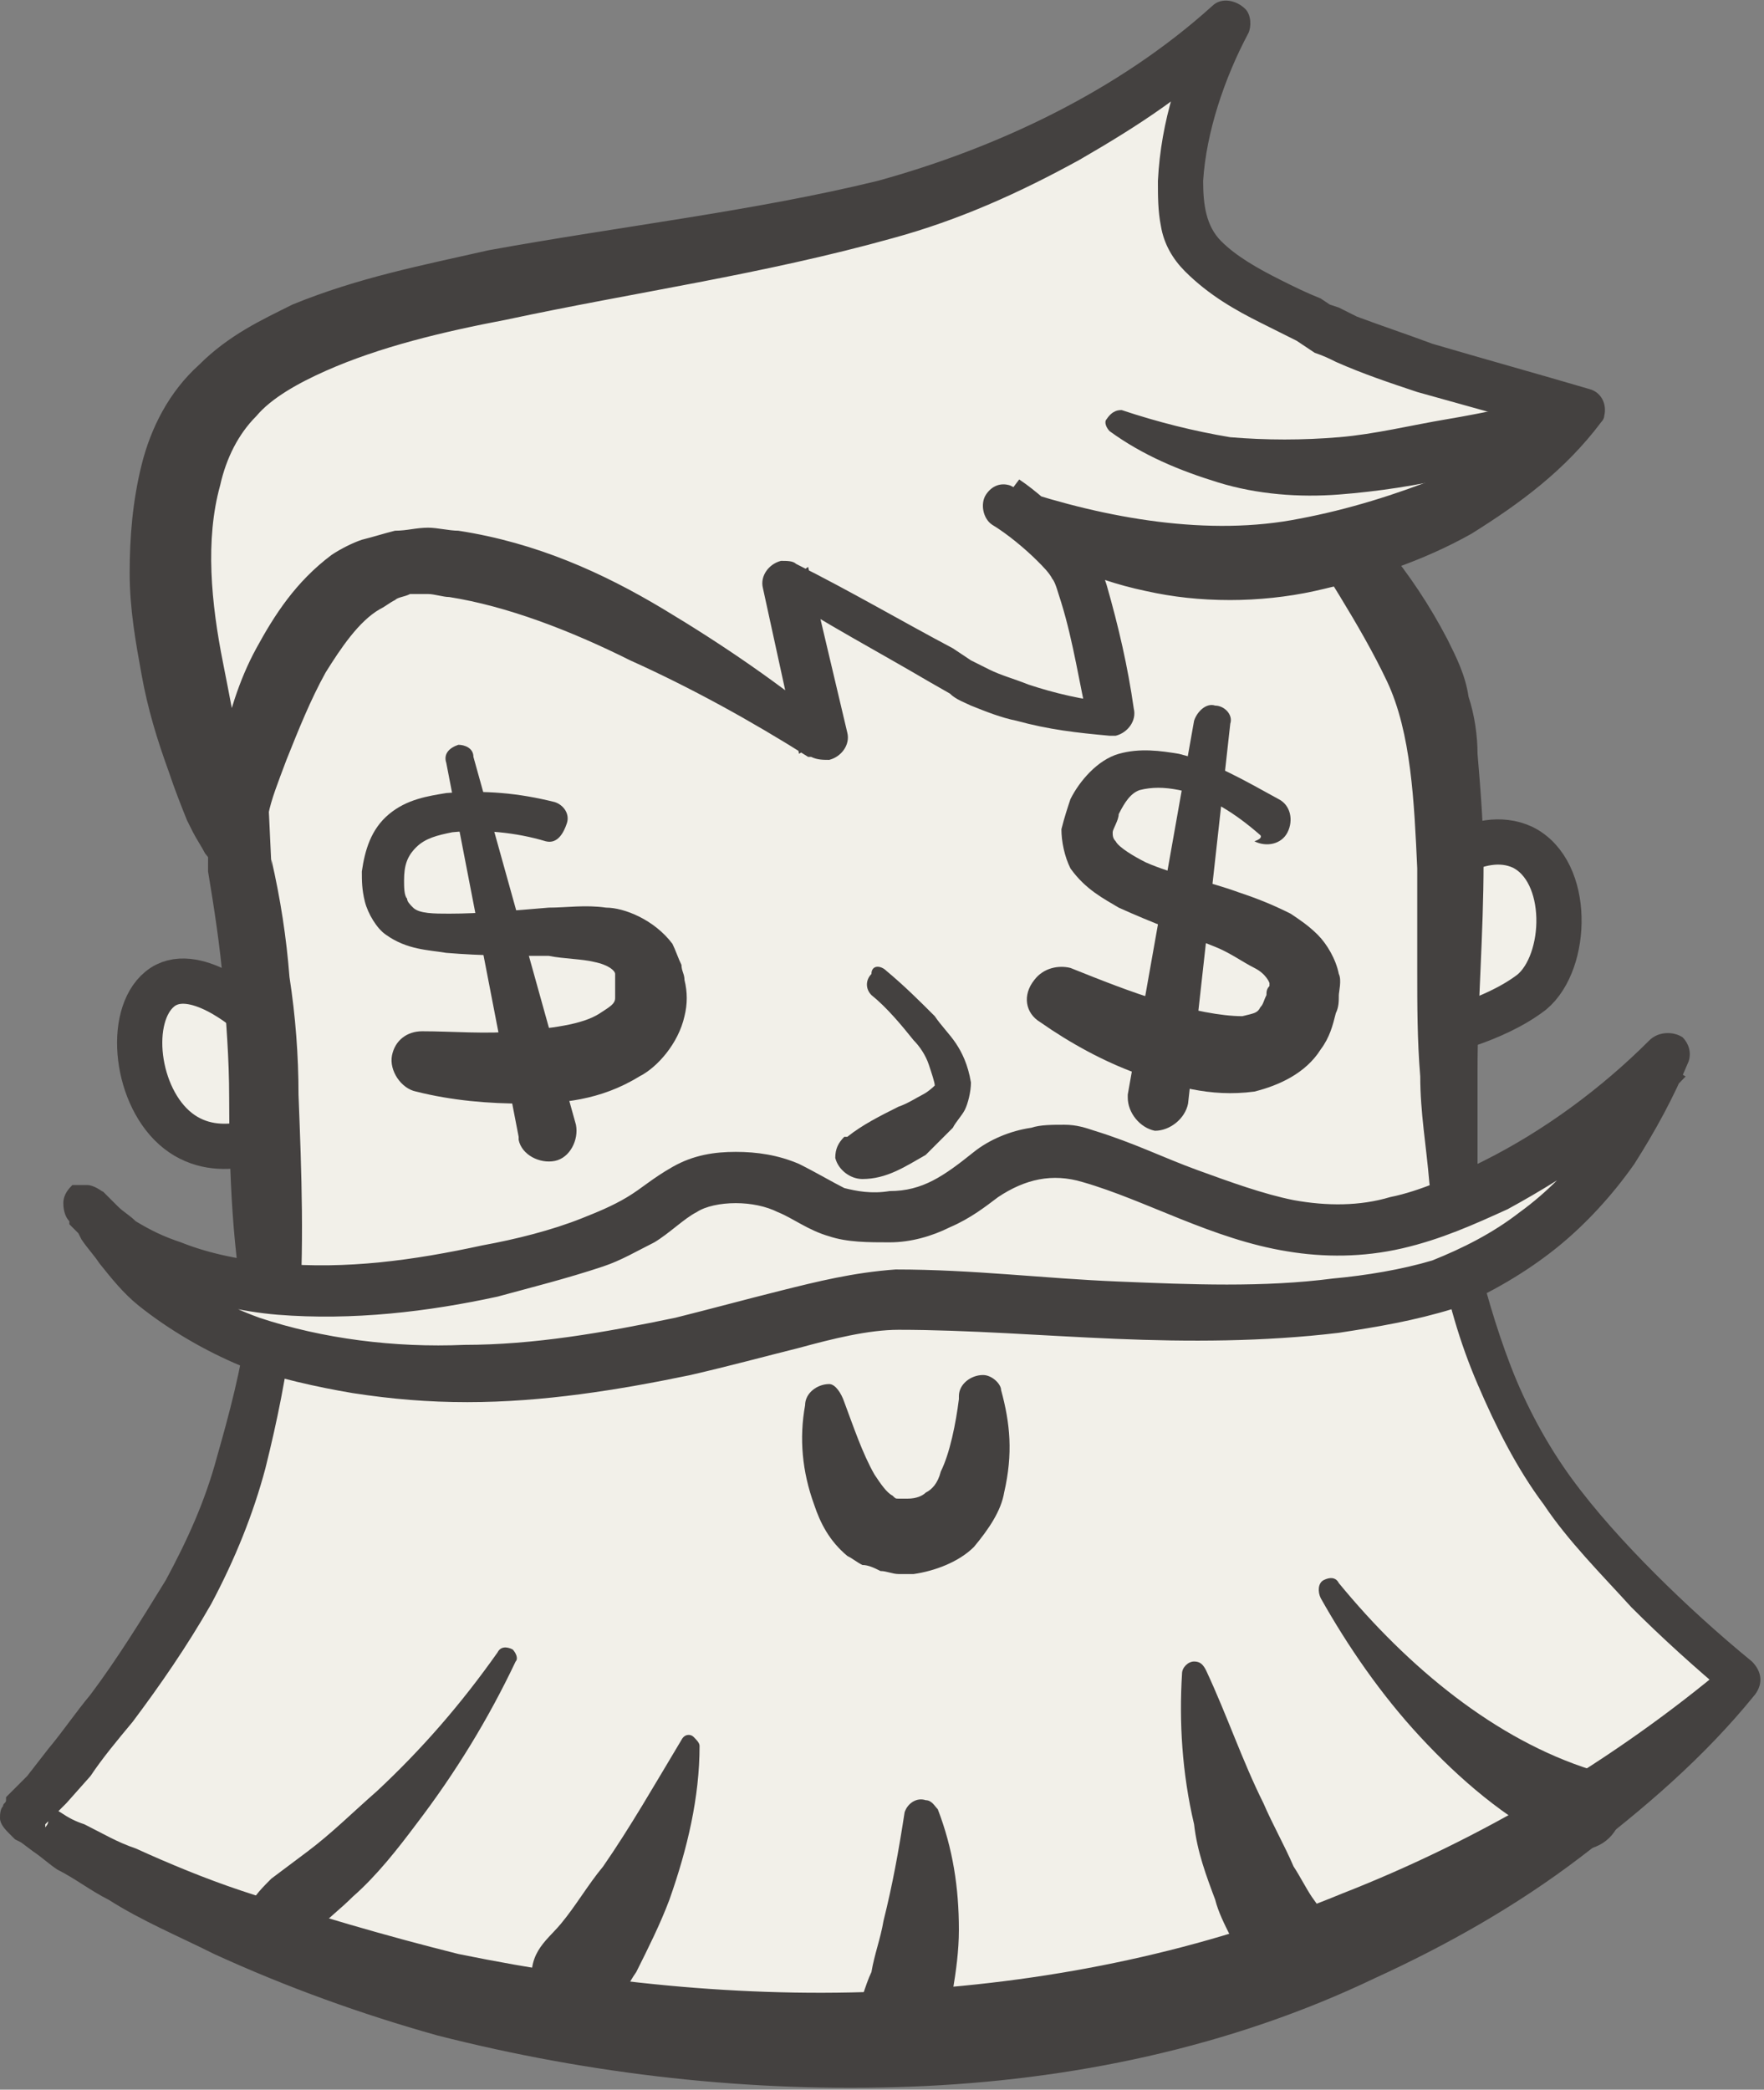 <?xml version="1.0" encoding="utf-8"?>
<!-- Generator: Adobe Illustrator 22.0.1, SVG Export Plug-In . SVG Version: 6.00 Build 0)  -->
<svg version="1.1" id="Layer_1" xmlns="http://www.w3.org/2000/svg" xmlns:xlink="http://www.w3.org/1999/xlink" x="0px" y="0px"
	 viewBox="0 0 58.5 69.3" style="enable-background:new 0 0 58.5 69.3;" xml:space="preserve">
<rect x="0" y="0" width="58.5" height="69.3" fill="#808080" stroke="none"/>
<style type="text/css">
	.st0{fill:#F2F0E9;stroke:#444140;stroke-width:1.5;stroke-linejoin:round;stroke-miterlimit:10;}
	.st1{fill:#F2F0E9;}
	.st2{fill:#444140;}
</style>
<g>
	<path class="st0" d="M8.3,33.6c0,0-1.9-1.7-3-0.8c-1.1,0.9-0.8,3.6,0.6,4.7s3.2,0.1,3.2,0.1L8.3,33.6z"/>
	<path class="st0" d="M47.3,29c0,0,1.7-1.6,3.2-0.9c1.6,0.8,1.5,3.8,0.3,4.8c-1.3,1-3.3,1.4-3.3,1.4L47.3,29z"/>
</g>
<g>
	<path class="st1" d="M48.5,42.5c0,0-0.6-5.6-0.5-9.3s0.3-7.9-0.6-10.4S43,16.2,43,16.2l-13.5-2.7l-14.8,2.3l-7.1,6.5l0.1,6.5
		c0,0,0.5,2.6,0.8,5.9S8.9,44,8.9,44L48.5,42.5z"/>
	<path class="st2" d="M48,42c-0.1,0.1-0.2,0.3-0.2,0.4c0,0.1,0,0.1,0,0.1l0,0l0-0.1l0-0.2l-0.1-0.4l-0.1-0.9l-0.2-1.7
		c-0.1-1.2-0.3-2.3-0.3-3.5c-0.1-1.2-0.1-2.4-0.1-3.5c0-1.1,0-2.3,0-3.4c-0.1-2.2-0.2-4.5-1-6.2c-0.9-1.9-2.2-3.8-3.4-5.8l0,0
		l0.4,0.2l-13.5-2.7l0.3,0l-14.7,2.2l0.4-0.2l-7.1,6.5l0,0l0.2-0.6c0.2,2.2,0.3,4.3,0.4,6.5l0-0.2c0.3,1.3,0.5,2.6,0.6,3.9
		c0.2,1.3,0.3,2.6,0.3,3.9c0.1,2.6,0.2,5.1,0,7.7l0,0l-0.8-0.7C21.9,42.7,34.9,42.4,48,42z M49.1,43c-13.3,0.6-26.8,1.3-40.2,1.8
		l-0.7,0L8.2,44l0,0c-0.5-2.5-0.6-5.1-0.6-7.6c0-1.3-0.1-2.5-0.2-3.8c-0.1-1.2-0.3-2.5-0.5-3.7l0-0.1l0-0.1c0-2.2,0-4.3,0.1-6.5
		l0-0.4l0.2-0.2l0,0l7.1-6.5l0.2-0.2l0.2,0l14.7-2.2l0.1,0l0.1,0l13.5,2.7l0.2,0l0.2,0.2l0,0c1.8,1.6,3.3,3.3,4.5,5.6
		c0.3,0.6,0.6,1.2,0.7,1.9c0.2,0.6,0.3,1.3,0.3,1.9c0.1,1.2,0.2,2.4,0.2,3.6c0,2.4-0.2,4.7-0.2,6.9c0,1.1,0,2.3,0,3.4l0.1,1.7l0,0.9
		l0,0.4l0,0.2l0,0.1l0,0.1C49.3,42.6,49.2,42.9,49.1,43z"/>
</g>
<g>
	<path class="st1" d="M0.7,60.2c0,0,10.3,7.8,28.3,7.5s28.7-12,28.7-12s-4.2-3.3-6.5-6.8c-2.3-3.5-3-7.5-3-7.5h-19L8.9,44
		c0,0-0.6,5.2-2.8,8.9S0.7,60.2,0.7,60.2z"/>
	<path class="st2" d="M1.5,60.2c0-0.1,0-0.3-0.1-0.4c0,0,0,0-0.1-0.1l0,0l0,0l0.2,0.1L2,60.1c0.3,0.2,0.5,0.3,0.8,0.4
		c0.6,0.3,1.1,0.6,1.7,0.8c1.1,0.5,2.3,1,3.5,1.4c2.4,0.8,4.8,1.5,7.2,2.1c4.9,1,9.9,1.5,14.9,1.2c4.9-0.3,9.8-1.3,14.4-3.2
		c4.6-1.8,9-4.4,12.8-7.6l0,0l0.1,1.1c-1.2-1-2.3-2-3.3-3c-1-1.1-2.1-2.2-2.9-3.4c-0.9-1.2-1.6-2.6-2.2-4c-0.6-1.4-1-2.8-1.3-4.4
		l0.7,0.6h-19l0.1,0L9,44.7l0,0l0.7-0.7c-0.2,1.6-0.5,3.1-0.9,4.7c-0.4,1.5-1,3-1.8,4.5c-0.8,1.4-1.7,2.7-2.6,3.9
		c-0.5,0.6-1,1.2-1.4,1.8l-0.8,0.9l-0.4,0.4l-0.2,0.2l-0.1,0.1l0,0.1l0,0c0,0,0.1-0.1,0.1-0.2C1.5,60.4,1.5,60.3,1.5,60.2z M0,60.3
		c0-0.1,0-0.3,0.1-0.4c0-0.1,0.1-0.1,0.1-0.2l0,0l0-0.1l0.1-0.1l0.2-0.2l0.4-0.4L1.6,58c0.5-0.6,0.9-1.2,1.4-1.8
		c0.9-1.2,1.7-2.5,2.5-3.8c0.7-1.3,1.3-2.6,1.7-4.1c0.4-1.4,0.8-2.9,1-4.4l0,0c0.1-0.3,0.3-0.6,0.6-0.6l0,0l20.3-2.6
		c0,0,0.1,0,0.1,0h19c0.4,0,0.7,0.3,0.7,0.6l0,0c0.3,1.3,0.7,2.7,1.2,4c0.5,1.3,1.2,2.6,2,3.7c0.8,1.1,1.8,2.2,2.8,3.2
		c1,1,2.1,2,3.2,2.9c0.3,0.3,0.4,0.7,0.1,1.1l0,0l0,0l0,0c-1.7,2.1-3.7,3.8-5.8,5.4c-2.1,1.6-4.4,2.9-6.8,4
		c-4.8,2.3-10.1,3.4-15.4,3.6c-5.3,0.2-10.6-0.4-15.7-1.7c-2.5-0.7-5-1.6-7.4-2.7c-1.2-0.6-2.4-1.1-3.5-1.8c-0.6-0.3-1.1-0.7-1.7-1
		c-0.3-0.2-0.5-0.4-0.8-0.6l-0.4-0.3L0.5,61l-0.2-0.2C0.2,60.7,0,60.5,0,60.3z"/>
</g>
<g>
	<path class="st2" d="M8.1,63.6c0.2-0.6,0.5-0.9,0.9-1.3c0.4-0.3,0.8-0.6,1.2-0.9c0.8-0.6,1.5-1.3,2.3-2c1.5-1.4,2.8-2.9,4-4.6
		c0.1-0.2,0.3-0.2,0.5-0.1c0.1,0.1,0.2,0.3,0.1,0.4c-0.9,1.9-2,3.7-3.3,5.4c-0.6,0.8-1.3,1.7-2.1,2.4c-0.4,0.4-0.8,0.7-1.2,1.1
		c-0.4,0.3-0.9,0.6-1.5,0.7c-0.5,0-0.9-0.4-0.9-0.9C8.1,63.9,8.1,63.8,8.1,63.6L8.1,63.6z"/>
</g>
<g>
	<path class="st2" d="M17.7,66.1c-0.3-1.3,0.4-1.7,0.9-2.3c0.5-0.6,0.9-1.3,1.4-1.9c0.9-1.3,1.7-2.7,2.6-4.2
		c0.1-0.2,0.3-0.2,0.4-0.1c0.1,0.1,0.2,0.2,0.2,0.3c0,1.7-0.4,3.4-1,5.1c-0.3,0.8-0.7,1.6-1.1,2.4c-0.5,0.7-0.7,1.7-2,1.7
		C18.3,67.1,17.8,66.7,17.7,66.1L17.7,66.1z"/>
</g>
<g>
	<path class="st2" d="M29,67.3c-0.5-0.5-0.5-0.8-0.4-1.1c0.1-0.3,0.2-0.6,0.3-0.8c0.1-0.6,0.3-1.1,0.4-1.7c0.3-1.2,0.5-2.3,0.7-3.6
		l0,0c0.1-0.3,0.4-0.5,0.7-0.4c0.2,0,0.3,0.2,0.4,0.3c0.5,1.3,0.7,2.6,0.7,4c0,0.7-0.1,1.4-0.2,2c-0.1,0.3-0.1,0.7-0.2,1
		c-0.1,0.3-0.2,0.6-1,0.8C29.9,67.9,29.4,67.7,29,67.3L29,67.3z"/>
</g>
<g>
	<path class="st2" d="M42.1,65c-0.9,0.1-1.1-0.4-1.3-0.8c-0.2-0.4-0.4-0.8-0.5-1.2c-0.3-0.8-0.6-1.6-0.7-2.5c-0.4-1.7-0.5-3.4-0.4-5
		c0-0.2,0.2-0.4,0.4-0.4c0.2,0,0.3,0.1,0.4,0.3c0.7,1.5,1.2,3,1.9,4.4c0.3,0.7,0.7,1.4,1,2.1c0.2,0.3,0.4,0.7,0.6,1
		c0.2,0.3,0.5,0.5,0,1.3l-0.1,0.1C43,64.7,42.6,64.9,42.1,65z"/>
</g>
<g>
	<path class="st2" d="M51.7,61.2c-1.8-0.9-3.3-2.2-4.6-3.6c-1.3-1.4-2.4-3-3.3-4.6c-0.1-0.2-0.1-0.5,0.1-0.6
		c0.2-0.1,0.4-0.1,0.5,0.1c2.3,2.8,5.2,5.2,8.4,6.2c0.7,0.2,1.1,1,0.9,1.7c-0.2,0.7-1,1.1-1.7,0.9C51.9,61.2,51.8,61.2,51.7,61.2
		L51.7,61.2z"/>
</g>
<g>
	<path class="st2" d="M28,46.5c0.3,0.8,0.6,1.7,1,2.4c0.2,0.3,0.4,0.6,0.6,0.7c0.1,0.1,0.1,0.1,0.2,0.1c0,0,0.1,0,0.1,0l0.2,0
		c0.3,0,0.5-0.1,0.6-0.2c0.2-0.1,0.4-0.3,0.5-0.7c0.3-0.6,0.5-1.6,0.6-2.4l0-0.1c0-0.4,0.4-0.7,0.8-0.7c0.3,0,0.6,0.3,0.6,0.5
		c0.3,1.1,0.4,2.1,0.1,3.4c-0.1,0.6-0.5,1.2-1,1.8c-0.5,0.5-1.3,0.8-2,0.9c-0.2,0-0.3,0-0.5,0c-0.2,0-0.4-0.1-0.6-0.1
		c-0.2-0.1-0.4-0.2-0.6-0.2c-0.2-0.1-0.3-0.2-0.5-0.3c-0.6-0.5-0.9-1.1-1.1-1.7c-0.4-1.1-0.5-2.2-0.3-3.3c0-0.4,0.4-0.7,0.8-0.7
		C27.7,45.9,27.9,46.2,28,46.5L28,46.5z"/>
</g>
<g>
	<path class="st2" d="M29.4,32.2c0.6,0.5,1.1,1,1.6,1.5c0.2,0.3,0.5,0.6,0.7,0.9c0.2,0.3,0.4,0.7,0.5,1.3c0,0.3-0.1,0.7-0.2,0.9
		c-0.1,0.2-0.3,0.4-0.4,0.6c-0.3,0.3-0.6,0.6-0.9,0.9c-0.7,0.4-1.3,0.8-2.1,0.8c-0.4,0-0.8-0.3-0.9-0.7c0-0.3,0.1-0.5,0.3-0.7l0.1,0
		c0.5-0.4,1.1-0.7,1.7-1c0.3-0.1,0.6-0.3,0.8-0.4c0.2-0.1,0.4-0.3,0.4-0.3c0-0.1-0.1-0.4-0.2-0.7c-0.1-0.3-0.3-0.6-0.5-0.8
		c-0.4-0.5-0.9-1.1-1.4-1.5l0,0c-0.2-0.2-0.2-0.5,0-0.7C28.9,32,29.2,32,29.4,32.2z"/>
</g>
<g>
	<path class="st2" d="M18.1,27.9c-1-0.3-2.1-0.4-3.1-0.3c-0.5,0.1-0.9,0.2-1.2,0.5c-0.3,0.3-0.4,0.6-0.4,1.1c0,0.2,0,0.5,0.1,0.6
		c0,0.1,0.1,0.2,0.2,0.3c0.2,0.2,0.7,0.2,1.2,0.2c1,0,2.1-0.1,3.3-0.2c0.6,0,1.2-0.1,1.9,0c0.3,0,0.7,0.1,1.1,0.3
		c0.4,0.2,0.8,0.5,1.1,0.9c0.1,0.2,0.2,0.5,0.3,0.7c0,0.2,0.1,0.3,0.1,0.5c0.1,0.4,0.1,0.8,0,1.2c-0.2,0.9-0.9,1.7-1.5,2
		c-1.3,0.8-2.6,0.9-3.8,0.9c-1.2,0-2.4-0.1-3.6-0.4c-0.5-0.1-0.9-0.7-0.8-1.2c0.1-0.5,0.5-0.8,1-0.8l0,0c1,0,2.1,0.1,3.2,0
		c1-0.1,2.1-0.2,2.7-0.6c0.3-0.2,0.5-0.3,0.5-0.5c0-0.1,0-0.3,0-0.4c0-0.1,0-0.2,0-0.3c0-0.1,0-0.1,0-0.1c0-0.1-0.2-0.3-0.7-0.4
		c-0.4-0.1-1-0.1-1.5-0.2c-1.1,0-2.2,0-3.4-0.1c-0.6-0.1-1.3-0.1-2-0.6c-0.3-0.2-0.6-0.7-0.7-1.1c-0.1-0.4-0.1-0.7-0.1-1
		c0.1-0.7,0.3-1.4,0.9-1.9c0.6-0.5,1.3-0.6,1.9-0.7c1.3-0.1,2.4,0,3.6,0.3c0.3,0.1,0.5,0.4,0.4,0.7S18.5,28,18.1,27.9
		C18.2,27.9,18.2,27.9,18.1,27.9L18.1,27.9z"/>
</g>
<g>
	<path class="st2" d="M15.7,25.1l3.4,12.2c0.1,0.5-0.2,1.1-0.7,1.2s-1.1-0.2-1.2-0.7c0,0,0-0.1,0-0.1l-2.4-12.4
		c-0.1-0.3,0.1-0.5,0.4-0.6C15.4,24.7,15.7,24.8,15.7,25.1z"/>
</g>
<g>
	<path class="st2" d="M41.8,27.7c-0.8-0.7-1.7-1.3-2.7-1.5c-0.5-0.1-0.9-0.1-1.3,0c-0.3,0.1-0.5,0.4-0.7,0.8c0,0.2-0.2,0.5-0.2,0.6
		c0,0.1,0,0.2,0.1,0.3c0.1,0.2,0.6,0.5,1,0.7c0.9,0.4,2,0.6,3.1,1c0.6,0.2,1.1,0.4,1.7,0.7c0.3,0.2,0.6,0.4,0.9,0.7
		c0.3,0.3,0.6,0.8,0.7,1.3c0.1,0.2,0,0.6,0,0.7c0,0.2,0,0.4-0.1,0.6c-0.1,0.4-0.2,0.8-0.5,1.2c-0.5,0.8-1.4,1.2-2.2,1.4
		c-1.5,0.2-2.7-0.2-3.9-0.6c-1.1-0.4-2.2-1-3.2-1.7c-0.5-0.3-0.6-0.9-0.2-1.4c0.3-0.4,0.8-0.5,1.2-0.4l0,0c1,0.4,2,0.8,3,1.1
		c1,0.3,2,0.5,2.7,0.5c0.4-0.1,0.5-0.1,0.6-0.3c0.1-0.1,0.1-0.2,0.2-0.4c0-0.1,0-0.2,0.1-0.3c0-0.1,0-0.1,0-0.1c0,0-0.1-0.3-0.5-0.5
		c-0.4-0.2-0.8-0.5-1.3-0.7c-1-0.4-2.1-0.8-3.2-1.3c-0.5-0.3-1.1-0.6-1.6-1.3c-0.2-0.4-0.3-0.9-0.3-1.3c0.1-0.4,0.2-0.7,0.3-1
		c0.3-0.6,0.9-1.3,1.6-1.5c0.7-0.2,1.4-0.1,2,0c1.2,0.3,2.2,0.9,3.3,1.5c0.4,0.2,0.5,0.7,0.3,1.1c-0.2,0.4-0.7,0.5-1.1,0.3
		C41.9,27.8,41.8,27.7,41.8,27.7L41.8,27.7z"/>
</g>
<g>
	<path class="st2" d="M40.8,24l-1.4,12.6c-0.1,0.5-0.6,0.9-1.1,0.9c-0.5-0.1-0.9-0.6-0.9-1.1c0,0,0,0,0-0.1l2.2-12.4
		c0.1-0.3,0.4-0.6,0.7-0.5C40.6,23.4,40.9,23.7,40.8,24z"/>
</g>
<g>
	<path class="st1" d="M2.8,39.9c0,0,2.8,4,11.5,2.6s7-3.2,9.7-3.4c2.7-0.3,2.6,1.4,5.3,1.3s2.9-2,5.4-2.2c2.6-0.2,7,3.8,12.1,2.3
		c5.1-1.6,8.4-5.3,8.4-5.3s-2.4,6.4-8.5,7.8c-5.9,1.3-13.9,0-17.2,0.2c-3.3,0.2-9.1,2.9-16,2.4C6.6,45,4.6,42.4,2.8,39.9z"/>
	<path class="st2" d="M3.2,40.5c0.1-0.1,0.3-0.2,0.3-0.5c0-0.3-0.1-0.5-0.1-0.5l0,0l0.1,0.1l0.1,0.1c0.1,0.1,0.2,0.2,0.3,0.3
		c0.2,0.2,0.4,0.3,0.6,0.5C5,40.8,5.4,41,6,41.2c1,0.4,2.1,0.6,3.2,0.7c2.3,0.2,4.5-0.1,6.8-0.6c1.1-0.2,2.3-0.5,3.3-0.9
		c0.5-0.2,1-0.4,1.5-0.7c0.5-0.3,0.8-0.6,1.5-1c0.7-0.4,1.4-0.5,2.1-0.5c0.7,0,1.4,0.1,2.1,0.4c0.6,0.3,1.1,0.6,1.5,0.8
		c0.4,0.1,0.9,0.2,1.5,0.1c1.1,0,1.8-0.5,2.8-1.3c0.5-0.4,1.2-0.7,1.9-0.8c0.3-0.1,0.7-0.1,1.1-0.1c0.4,0,0.7,0.1,1,0.2
		c1.3,0.4,2.3,0.9,3.4,1.3c1.1,0.4,2.2,0.8,3.2,1c1.1,0.2,2.2,0.2,3.2-0.1c1-0.2,2.1-0.7,3.1-1.2c2-1,3.9-2.4,5.5-4l0,0
		c0.3-0.3,0.8-0.3,1.1-0.1c0.2,0.2,0.3,0.5,0.2,0.8c-0.5,1.2-1.1,2.3-1.8,3.4c-0.7,1-1.6,2-2.6,2.8c-1,0.8-2.2,1.5-3.4,2
		c-1.3,0.4-2.5,0.6-3.8,0.8c-2.5,0.3-5,0.3-7.4,0.2c-2.4-0.1-4.9-0.3-7.2-0.3c-1,0-2.2,0.3-3.3,0.6c-1.2,0.3-2.3,0.6-3.6,0.9
		c-2.4,0.5-4.9,0.9-7.4,0.9c-1.3,0-2.5-0.1-3.8-0.3c-1.2-0.2-2.5-0.5-3.7-0.9c-1.2-0.5-2.4-1.2-3.4-2c-0.5-0.4-0.9-0.9-1.3-1.4
		c-0.2-0.3-0.4-0.5-0.6-0.8l-0.1-0.2l-0.1-0.1c0,0,0,0,0.1,0c0.1,0,0.2,0,0.4,0C3.1,40.8,3.2,40.7,3.2,40.5z M2.4,39.3
		c0.1,0,0.3,0,0.5,0c0.2,0,0.5,0.2,0.6,0.3c0.1,0.1,0.1,0.2,0.2,0.2L3.8,40l0.1,0.2c0.2,0.2,0.4,0.4,0.6,0.7
		c0.4,0.4,0.8,0.8,1.2,1.2c0.9,0.7,1.8,1.2,2.9,1.6c2.1,0.7,4.5,1,6.8,0.9c2.3,0,4.6-0.4,7-0.9c1.2-0.3,2.3-0.6,3.5-0.9
		c1.2-0.3,2.4-0.6,3.8-0.7c2.6,0,4.9,0.3,7.4,0.4c2.4,0.1,4.8,0.2,7.1-0.1c1.1-0.1,2.3-0.3,3.3-0.6c1-0.4,2-0.9,2.9-1.6
		c1.8-1.3,3.2-3.3,4.2-5.3l1.3,0.8l0,0c-1.7,1.8-3.7,3.2-5.9,4.4c-1.1,0.5-2.2,1-3.5,1.3c-1.3,0.3-2.6,0.3-3.8,0.1
		c-2.5-0.4-4.7-1.7-6.8-2.3c-1-0.3-1.9-0.1-2.8,0.5c-0.4,0.3-0.9,0.7-1.6,1c-0.6,0.3-1.3,0.5-2,0.5c-0.7,0-1.4,0-2-0.2
		c-0.7-0.2-1.2-0.6-1.7-0.8c-0.4-0.2-0.9-0.3-1.4-0.3c-0.5,0-1,0.1-1.3,0.3c-0.4,0.2-0.9,0.7-1.4,1c-0.6,0.3-1.1,0.6-1.7,0.8
		c-1.2,0.4-2.4,0.7-3.5,1c-2.3,0.5-4.8,0.8-7.3,0.6c-1.2-0.1-2.5-0.4-3.7-0.9c-0.6-0.2-1.2-0.5-1.7-0.9c-0.3-0.2-0.5-0.4-0.8-0.6
		c-0.1-0.1-0.2-0.2-0.4-0.3l-0.2-0.2l-0.1-0.1l0-0.1c-0.1-0.1-0.2-0.3-0.2-0.6C2.1,39.6,2.3,39.4,2.4,39.3z"/>
</g>
<g>
	<path class="st1" d="M7.7,28.5c0,0,1.1-9,5.8-9.8s13.9,6,13.9,6L26,19.2c0,0,3.8,2.1,5.8,3.3s5,1.4,5,1.4s-0.8-4.1-1.3-5
		s-2.3-2.1-2.3-2.1s4.6,3.1,10.8,1.6s8.5-4.6,8.5-4.6s-7-1.8-8.8-2.9s-4.5-1.6-4.6-4.4s1.5-5.8,1.5-5.8s-4.5,4.6-12.5,6.5
		S10.2,9.7,7.3,13.1C4.5,16.4,5.5,22,7.7,28.5z"/>
	<path class="st2" d="M7.6,27.7c-0.1,0-0.3,0-0.5,0.2C7,28,6.9,28.3,6.9,28.3l0-0.1l0-0.2l0-0.4c0-0.3,0-0.6,0.1-0.9
		c0.1-0.6,0.2-1.2,0.3-1.8c0.3-1.2,0.6-2.3,1.2-3.4c0.6-1.1,1.3-2.2,2.5-3.1c0.3-0.2,0.7-0.4,1-0.5c0.4-0.1,0.7-0.2,1.1-0.3
		c0.4,0,0.7-0.1,1.1-0.1c0.3,0,0.7,0.1,1,0.1C17.8,18,20,19,22,20.2c2,1.2,3.9,2.5,5.7,4l-1.2,0.8l-1.2-5.5
		c-0.1-0.4,0.2-0.8,0.6-0.9c0.2,0,0.4,0,0.5,0.1l0,0c1.8,0.9,3.5,1.9,5.2,2.8l0.6,0.4c0.2,0.1,0.4,0.2,0.6,0.3
		c0.4,0.2,0.8,0.3,1.3,0.5c0.9,0.3,1.8,0.5,2.7,0.6L36.1,24l0,0c-0.3-1.3-0.5-2.7-0.9-4c-0.1-0.3-0.2-0.7-0.3-0.8
		c-0.1-0.2-0.3-0.4-0.5-0.6c-0.4-0.4-1-0.9-1.5-1.2l0,0c-0.3-0.2-0.4-0.7-0.2-1c0.2-0.3,0.5-0.4,0.8-0.3l0.2,0.1
		c1.5,0.5,3.1,0.9,4.7,1.1c1.6,0.2,3.2,0.2,4.7-0.1c1.6-0.3,3.2-0.8,4.7-1.4c1.5-0.6,3-1.5,4.1-2.5l0,0l0.4,1.2
		C50.6,14,48.8,13.5,47,13c-0.9-0.3-1.8-0.6-2.7-1c-0.2-0.1-0.4-0.2-0.7-0.3l-0.3-0.2l-0.3-0.2c-0.4-0.2-0.8-0.4-1.2-0.6
		c-0.8-0.4-1.7-0.9-2.5-1.7c-0.4-0.4-0.7-0.9-0.8-1.5C38.4,7,38.4,6.5,38.4,6c0.1-2,0.7-3.8,1.6-5.6l0,0l1.2,0.9
		c-1.6,1.7-3.5,2.9-5.4,4c-2,1.1-4,2-6.2,2.6c-4.3,1.2-8.6,1.8-12.8,2.7c-2.1,0.4-4.2,0.9-6,1.7c-0.9,0.4-1.8,0.9-2.3,1.5
		c-0.6,0.6-1,1.4-1.2,2.3c-0.5,1.8-0.3,3.9,0.1,5.9c0.2,1,0.4,2.1,0.6,3.1l0.3,1.6c0,0.1,0.1,0.3,0.1,0.4c0,0,0,0.1-0.1,0.1
		C7.9,27.2,7.6,27.4,7.6,27.7z M7.7,29.2c-0.2-0.2-0.6-0.5-0.9-0.9c-0.1-0.2-0.3-0.5-0.4-0.7l-0.2-0.4c-0.2-0.5-0.4-1-0.6-1.6
		c-0.4-1.1-0.7-2.1-0.9-3.2c-0.2-1.1-0.4-2.2-0.4-3.4c0-1.2,0.1-2.4,0.4-3.6c0.3-1.2,0.9-2.4,1.9-3.3c1-1,2.1-1.5,3.1-2
		c2.2-0.9,4.3-1.3,6.5-1.8C20.6,7.5,25,7,29.1,6c4-1.1,8-3,11.1-5.8l0,0c0.3-0.3,0.8-0.2,1.1,0.1c0.2,0.2,0.2,0.6,0.1,0.8l0,0
		C40.6,2.6,40,4.4,39.9,6c0,0.8,0.1,1.5,0.6,2c0.5,0.5,1.2,0.9,2,1.3c0.4,0.2,0.8,0.4,1.3,0.6l0.3,0.2l0.3,0.1
		c0.2,0.1,0.4,0.2,0.6,0.3c0.8,0.3,1.7,0.6,2.5,0.9c1.7,0.5,3.5,1,5.2,1.5c0.4,0.1,0.6,0.5,0.5,0.9c0,0.1-0.1,0.2-0.1,0.2l0,0l0,0
		c-1.2,1.6-2.7,2.7-4.3,3.7c-1.6,0.9-3.4,1.5-5.2,1.9c-0.9,0.2-1.9,0.3-2.8,0.3c-1,0-1.9-0.1-2.8-0.3c-1.9-0.4-3.6-1.2-5.1-2.5
		l0.9-1.2l0,0c0.6,0.4,1.1,0.9,1.7,1.4c0.3,0.3,0.5,0.5,0.8,1c0.2,0.5,0.3,0.8,0.4,1.1c0.4,1.4,0.7,2.7,0.9,4.1l0,0
		c0.1,0.4-0.2,0.8-0.6,0.9c-0.1,0-0.1,0-0.2,0l0,0c-1.1-0.1-2-0.2-3.1-0.5c-0.5-0.1-1-0.3-1.5-0.5c-0.2-0.1-0.5-0.2-0.7-0.4
		l-0.7-0.4c-1.7-1-3.4-1.9-5.1-3l0,0l1.1-0.8l1.3,5.5c0.1,0.4-0.2,0.8-0.6,0.9c-0.2,0-0.4,0-0.6-0.1l-0.1,0
		c-1.9-1.2-3.9-2.3-5.9-3.2c-2-1-4.1-1.8-6-2.1c-0.2,0-0.5-0.1-0.7-0.1l-0.6,0c-0.2,0.1-0.4,0.1-0.5,0.2c-0.2,0.1-0.3,0.2-0.5,0.3
		c-0.7,0.4-1.3,1.3-1.8,2.1c-0.5,0.9-0.9,1.9-1.3,2.9C9.2,26,9,26.5,8.9,27l-0.2,0.8l-0.1,0.4l-0.1,0.2l0,0.1c0,0.1-0.1,0.3-0.2,0.5
		C8.1,29.1,7.9,29.2,7.7,29.2z"/>
</g>
<g>
	<path class="st2" d="M37.2,13.6c1.2,0.4,2.4,0.7,3.6,0.9c1.2,0.1,2.4,0.1,3.6,0c1.2-0.1,2.4-0.4,3.6-0.6c1.2-0.2,2.5-0.5,3.7-0.7
		c0.4-0.1,0.8,0.2,0.8,0.7c0,0.4-0.2,0.7-0.5,0.8c-1.2,0.4-2.4,0.8-3.7,1.1c-1.3,0.3-2.6,0.5-3.9,0.6c-1.3,0.1-2.7,0-4-0.4
		c-1.3-0.4-2.5-0.9-3.6-1.7c-0.1-0.1-0.2-0.3-0.1-0.4C36.9,13.6,37.1,13.6,37.2,13.6z"/>
</g>
</svg>
